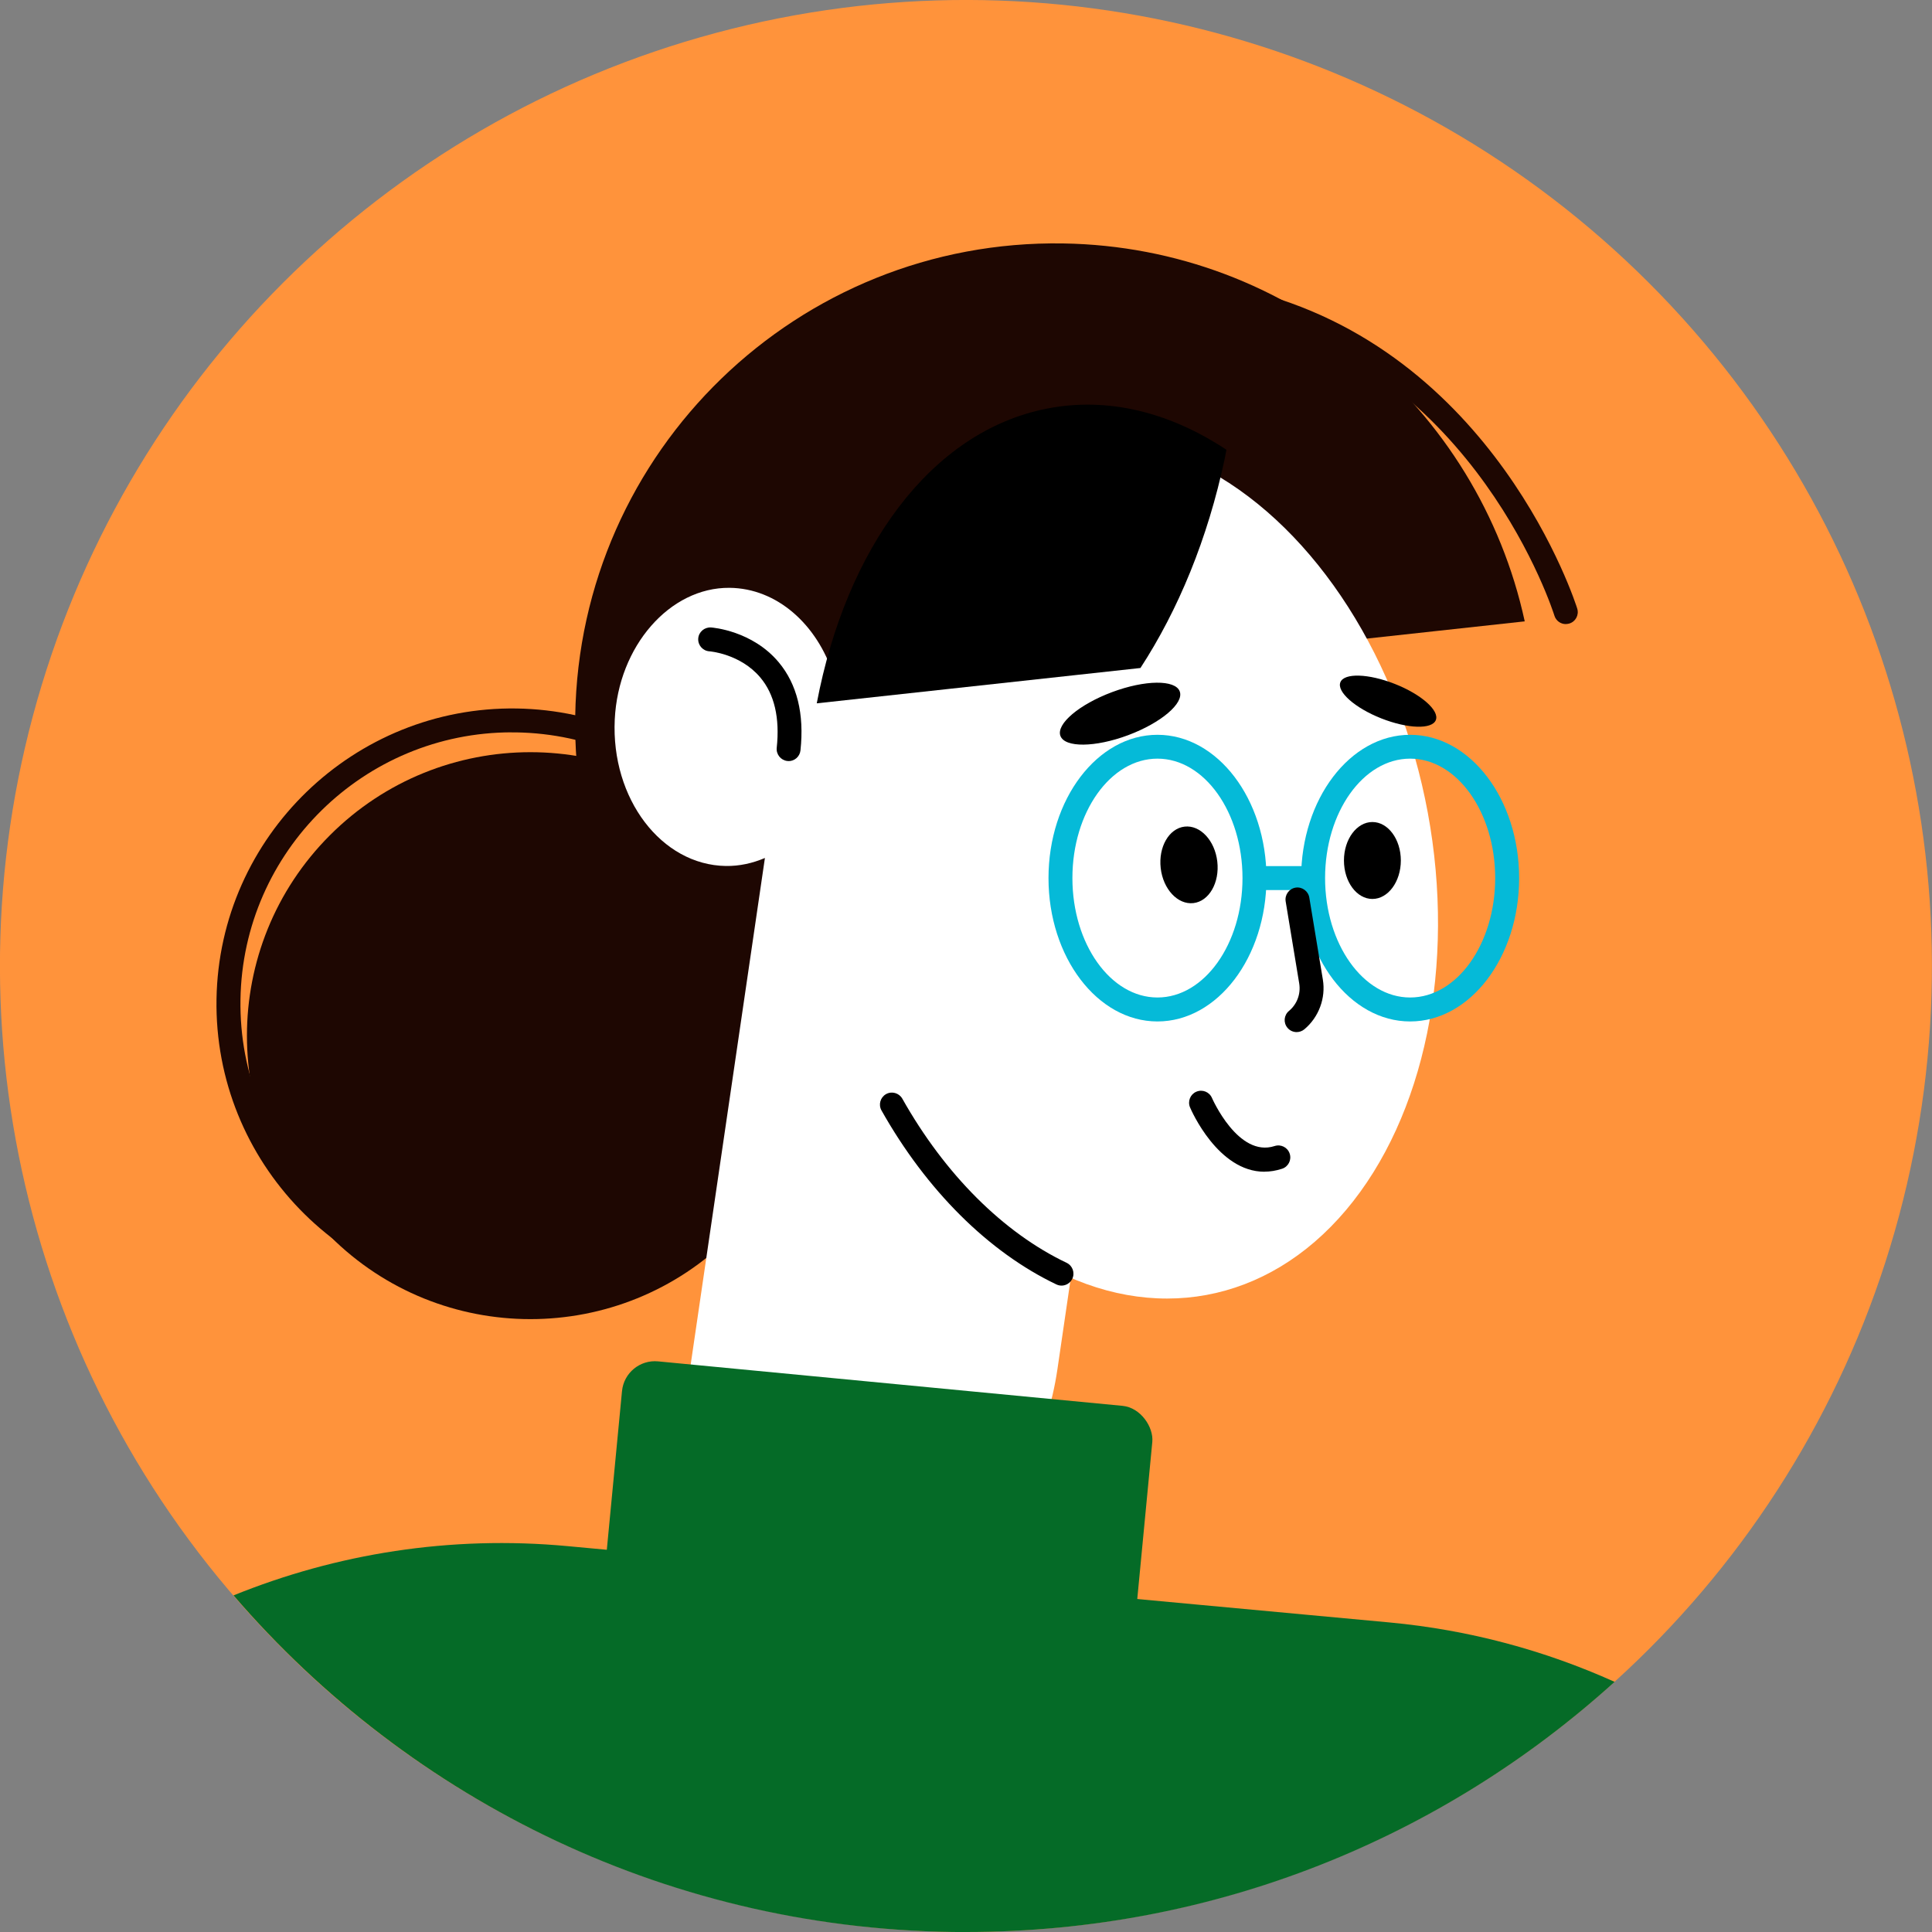 <?xml version="1.0" encoding="UTF-8"?>
<svg id="Layer_2" xmlns="http://www.w3.org/2000/svg" viewBox="0 0 345.07 345.07">
  <rect x="0" y="0" width="345.07" height="345.07" fill="#808080" stroke="none"/>
  <defs>
    <style>
      .cls-1 {
        fill: #1e0702;
      }

      .cls-2 {
        fill: #05bad8;
      }

      .cls-3 {
        fill: #fff;
      }

      .cls-4 {
        fill: #056b27;
      }

      .cls-5 {
        fill: #ff933b;
      }
    </style>
  </defs>
  <g id="_x3C_Layer_x3E_">
    <g>
      <circle class="cls-5" cx="172.53" cy="172.53" r="172.53" transform="translate(-71.47 172.53) rotate(-45)"/>
      <path class="cls-1" d="M168.41,122.32l103.92-11.34c-8.27-38.06-41.81-66.85-82.43-67.5-47.38-.76-86.4,37.03-87.16,84.4-.72,44.45,32.5,81.54,75.73,86.59l-10.05-92.15Z"/>
      <circle class="cls-1" cx="94.73" cy="184.98" r="50.63" transform="translate(-103.05 121.16) rotate(-45)"/>
      <path class="cls-1" d="M91.44,232.06c-.29,0-.57,0-.86,0-29.09-.47-52.38-24.52-51.91-53.61.47-29.09,24.6-52.34,53.61-51.91,14.09.23,27.25,5.93,37.06,16.05,9.81,10.12,15.08,23.46,14.85,37.55-.47,28.8-24.04,51.92-52.75,51.92ZM91.42,130.8c-26.38,0-48.05,21.24-48.47,47.71-.43,26.74,20.97,48.84,47.7,49.27.26,0,.53,0,.79,0,26.38,0,48.05-21.24,48.47-47.71.21-12.95-4.64-25.21-13.65-34.51-9.01-9.3-21.1-14.54-34.06-14.75-.26,0-.53,0-.79,0Z"/>
      <path class="cls-3" d="M148.86,120.57c-2.92-9.06-10.09-15.5-18.56-15.58-10.68-.1-19.87,10.43-20.5,23.52-.68,14.17,8.36,25.98,19.82,26.16,2.45.04,4.8-.49,7-1.43l-14.87,101.47c-1.77,12.11,6.16,23.52,18.14,26.06l5.54,1.18c20.33,4.32,39.77-12.41,43.43-37.37l16.41-112.03-56.4-11.98Z"/>
      <ellipse class="cls-3" cx="201.4" cy="155.08" rx="54.53" ry="77.49" transform="translate(-24.85 39.23) rotate(-10.48)"/>
      <path d="M189.6,229.62c-.31,0-.62-.07-.92-.21-12.12-5.78-23.21-16.82-31.24-31.08-.58-1.03-.21-2.33.81-2.91,1.03-.58,2.33-.21,2.91.81,7.6,13.5,18.02,23.92,29.35,29.32,1.06.51,1.52,1.78,1.01,2.85-.37.77-1.13,1.22-1.93,1.22Z"/>
      <path d="M239.4,121.86c-.67,1.7,2.6,4.59,7.31,6.45,4.71,1.86,9.07,2,9.74.3.67-1.7-2.6-4.59-7.31-6.45-4.71-1.86-9.07-2-9.74-.3Z"/>
      <path d="M189.4,131.44c.79,2.12,6.2,2.07,12.09-.13,5.88-2.2,10.01-5.7,9.22-7.82-.79-2.12-6.2-2.07-12.09.13-5.88,2.2-10.01,5.7-9.22,7.82Z"/>
      <path d="M225.83,209.28c-8.28,0-13.06-10.96-13.28-11.49-.46-1.08.04-2.34,1.12-2.8,1.1-.47,2.34.04,2.8,1.12.05.11,4.69,10.7,11.19,8.58,1.13-.37,2.33.25,2.69,1.37.37,1.12-.25,2.33-1.37,2.69-1.1.36-2.16.52-3.16.52Z"/>
      <path d="M140.86,135.93c-.08,0-.15,0-.23-.01-1.17-.13-2.02-1.18-1.9-2.35.57-5.34-.41-9.56-2.92-12.55-3.57-4.26-9.05-4.69-9.11-4.69-1.18-.08-2.07-1.1-1.99-2.28.08-1.18,1.11-2.05,2.28-1.98.3.02,7.36.57,12.09,6.21,3.28,3.92,4.59,9.22,3.89,15.75-.12,1.1-1.04,1.91-2.12,1.91Z"/>
      <path d="M240.04,153.69c0,3.8,2.28,6.87,5.08,6.87s5.08-3.08,5.08-6.87-2.28-6.87-5.08-6.87-5.08,3.08-5.08,6.87Z"/>
      <path d="M207.31,155.05c.43,3.77,3.05,6.57,5.84,6.25,2.79-.32,4.7-3.64,4.27-7.41-.43-3.77-3.05-6.57-5.84-6.25-2.79.32-4.7,3.64-4.27,7.41Z"/>
      <path d="M203.69,119.31c6.74-10.35,12.01-23.04,15.06-37.41.11-.52.2-1.04.3-1.57-10.1-6.68-21.18-9.52-32.16-7.33-20.7,4.12-35.78,25-41.01,52.62l57.8-6.31Z"/>
      <path class="cls-1" d="M279.67,111.47c-.92,0-1.76-.59-2.04-1.51-.13-.44-13.9-44.06-56.19-54.09-1.15-.27-1.86-1.42-1.59-2.57.27-1.15,1.42-1.86,2.57-1.59,44.72,10.6,59.15,56.54,59.29,57,.34,1.13-.29,2.32-1.42,2.66-.21.06-.42.09-.62.09Z"/>
      <path class="cls-2" d="M206.73,182.44c-10.73,0-19.46-11.49-19.46-25.6s8.73-25.6,19.46-25.6,19.47,11.48,19.47,25.6-8.73,25.6-19.47,25.6ZM206.73,135.5c-8.38,0-15.19,9.57-15.19,21.33s6.81,21.33,15.19,21.33,15.19-9.57,15.19-21.33-6.81-21.33-15.19-21.33Z"/>
      <path class="cls-2" d="M251.86,182.44c-10.73,0-19.47-11.49-19.47-25.6s8.73-25.6,19.47-25.6,19.47,11.48,19.47,25.6-8.73,25.6-19.47,25.6ZM251.86,135.5c-8.38,0-15.19,9.57-15.19,21.33s6.82,21.33,15.19,21.33,15.19-9.57,15.19-21.33-6.82-21.33-15.19-21.33Z"/>
      <path class="cls-2" d="M232.36,158.97h-6.49c-1.18,0-2.14-.96-2.14-2.14s.96-2.14,2.14-2.14h6.49c1.18,0,2.14.96,2.14,2.14s-.96,2.14-2.14,2.14Z"/>
      <path d="M231.59,184.34c-.61,0-1.22-.26-1.64-.77-.76-.91-.64-2.25.27-3.01,1.45-1.21,2.13-3.05,1.83-4.91l-2.42-14.65c-.19-1.16.59-2.26,1.76-2.46,1.15-.19,2.26.6,2.46,1.76l2.42,14.65c.55,3.32-.72,6.73-3.3,8.89-.4.33-.89.5-1.37.5Z"/>
      <rect class="cls-4" x="109.12" y="247.01" width="95.15" height="48.88" rx="5.91" ry="5.91" transform="translate(26.58 -13.7) rotate(5.47)"/>
      <path class="cls-4" d="M172.53,345.07c44.59,0,85.22-16.92,115.85-44.68-12.42-5.59-25.92-9.28-40.22-10.61l-146.79-13.63c-20.98-1.95-41.28,1.35-59.66,8.8,31.64,36.79,78.5,60.13,130.83,60.13Z"/>
    </g>
  </g>
</svg>